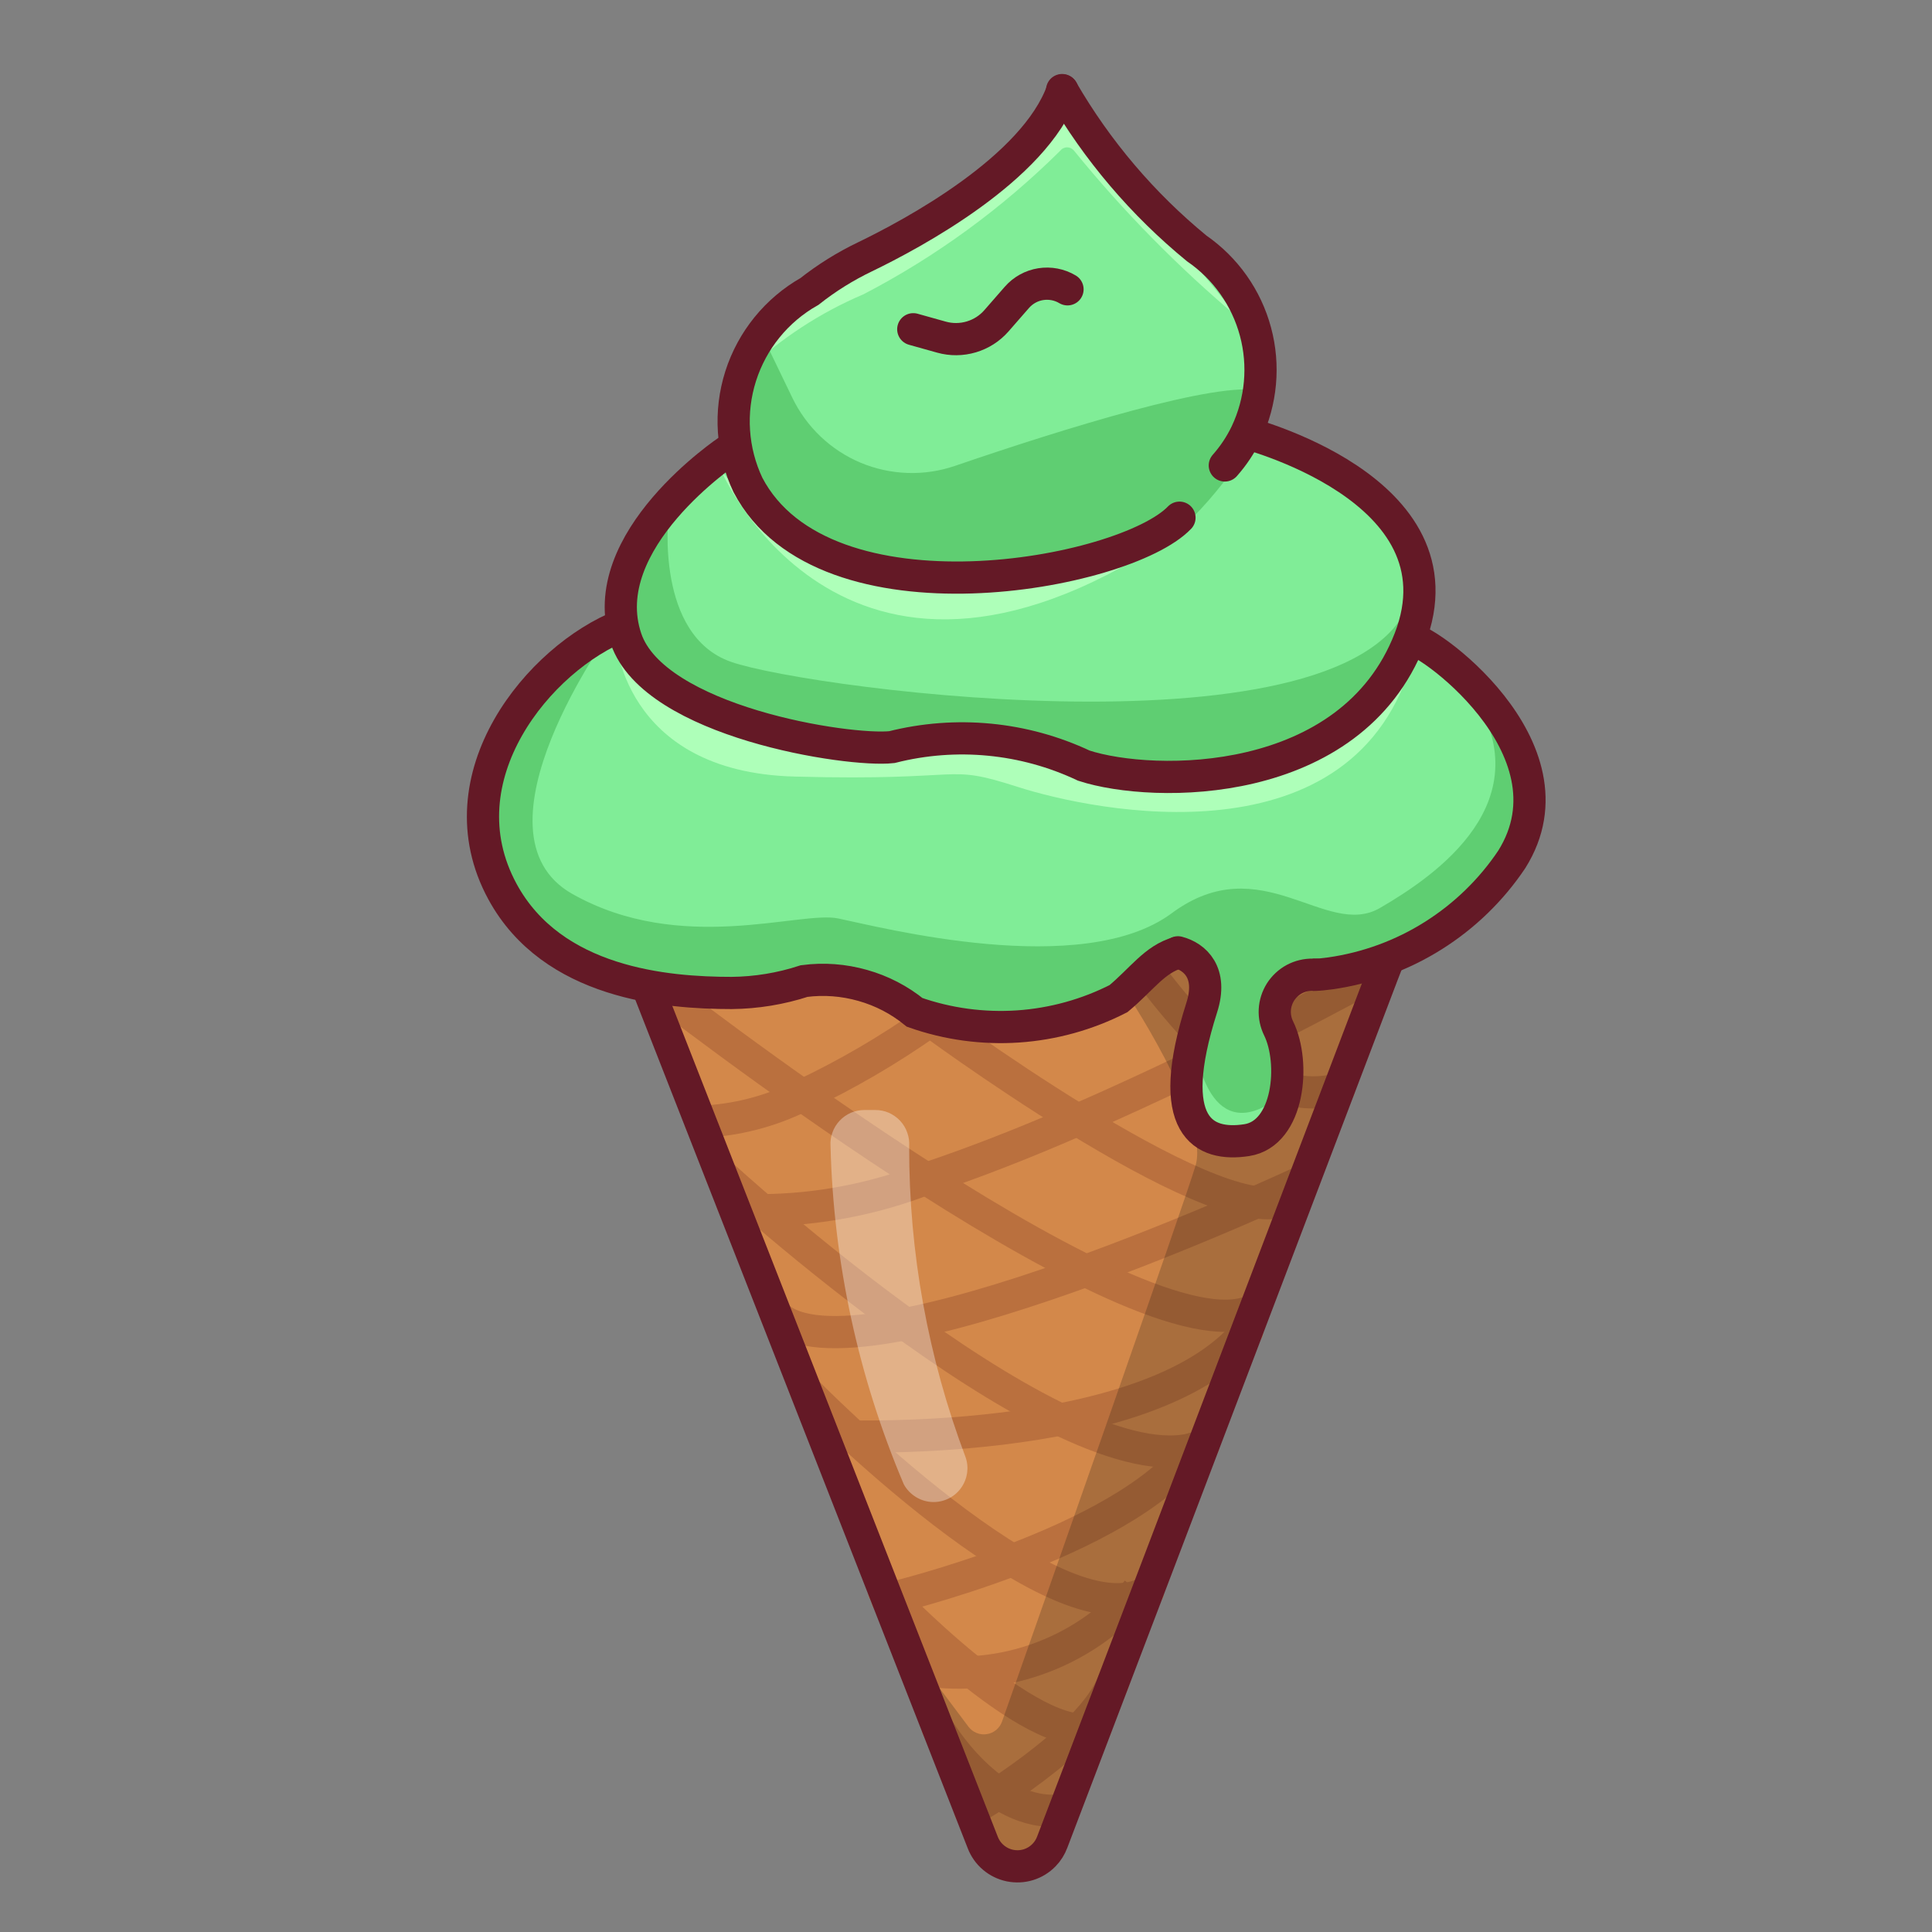 <svg width="24" height="24" viewBox="0 0 24 24" fill="none" xmlns="http://www.w3.org/2000/svg">
<rect x="0" y="0" width="24" height="24" fill="#808080" stroke="none"/>
<path d="M17.253 12.11L14.41 19.371L12.97 23.047C12.916 23.103 12.849 23.144 12.775 23.166C12.701 23.189 12.623 23.193 12.546 23.177C12.47 23.162 12.4 23.128 12.341 23.077C12.281 23.027 12.236 22.963 12.208 22.891L8.037 12.241C8.037 12.241 8.711 12.278 8.701 12.26C8.691 12.241 10.227 12.092 10.227 12.092L11.449 12.53L12.558 12.781L13.61 12.555L14.627 11.754L14.943 11.899L14.811 13.001V13.899L15.158 14.16L15.822 13.933L15.944 13.286L15.792 12.421L16.198 12.061L17.173 12.106L17.253 12.11Z" fill="#D3884A"/>
<path d="M17.052 12.11C17.052 12.11 16.582 12.37 15.867 12.735" stroke="#BA703E" stroke-width="0.4" stroke-miterlimit="10" stroke-linecap="round"/>
<path d="M8.701 13.935C9.142 13.918 9.574 13.806 9.968 13.608C10.518 13.349 11.043 13.042 11.54 12.691" stroke="#BA703E" stroke-width="0.4" stroke-miterlimit="10" stroke-linecap="round"/>
<path d="M11.649 21.465C11.649 21.465 12.307 22.595 13.194 22.487" stroke="#BA703E" stroke-width="0.4" stroke-miterlimit="10" stroke-linecap="round"/>
<path d="M13.61 21.465C12.837 21.723 10.982 19.768 10.982 19.768" stroke="#BA703E" stroke-width="0.4" stroke-miterlimit="10" stroke-linecap="round"/>
<path d="M10.01 17.278C10.01 17.278 13.132 20.46 14.262 19.768" stroke="#BA703E" stroke-width="0.4" stroke-miterlimit="10" stroke-linecap="round"/>
<path d="M14.949 17.955C13.362 18.635 8.955 14.585 8.955 14.585" stroke="#BA703E" stroke-width="0.4" stroke-miterlimit="10" stroke-linecap="round"/>
<path d="M15.489 16.308C13.944 16.798 8.137 12.26 8.137 12.26" stroke="#BA703E" stroke-width="0.4" stroke-miterlimit="10" stroke-linecap="round"/>
<path d="M11.484 12.63C11.484 12.63 15.039 15.268 15.952 14.914" stroke="#BA703E" stroke-width="0.4" stroke-miterlimit="10" stroke-linecap="round"/>
<path d="M15.976 13.523C16.19 13.584 16.417 13.586 16.633 13.529" stroke="#BA703E" stroke-width="0.4" stroke-miterlimit="10" stroke-linecap="round"/>
<path d="M14.257 12.062C14.442 12.312 14.64 12.552 14.85 12.781" stroke="#BA703E" stroke-width="0.4" stroke-miterlimit="10" stroke-linecap="round"/>
<path d="M12.053 22.494C12.053 22.494 13.548 21.633 13.831 20.891" stroke="#BA703E" stroke-width="0.4" stroke-miterlimit="10" stroke-linecap="round"/>
<path d="M11.359 20.725C11.864 20.823 12.386 20.785 12.871 20.616C13.357 20.448 13.789 20.154 14.125 19.765" stroke="#BA703E" stroke-width="0.4" stroke-miterlimit="10"/>
<path d="M11.022 19.866C11.022 19.866 13.944 19.178 14.812 17.998" stroke="#BA703E" stroke-width="0.4" stroke-miterlimit="10" stroke-linecap="round"/>
<path d="M10.317 17.838C10.317 17.838 14.258 18.031 15.493 16.534" stroke="#BA703E" stroke-width="0.4" stroke-miterlimit="10" stroke-linecap="round"/>
<path d="M16.198 14.667C16.198 14.667 10.615 17.285 9.645 16.344" stroke="#BA703E" stroke-width="0.4" stroke-miterlimit="10" stroke-linecap="round"/>
<path d="M14.752 13.285C14.321 13.492 13.857 13.706 13.384 13.912C12.752 14.189 12.105 14.443 11.505 14.643C10.854 14.896 10.163 15.028 9.464 15.034C9.337 15.025 9.211 14.994 9.095 14.941" stroke="#BA703E" stroke-width="0.4" stroke-miterlimit="10" stroke-linecap="round"/>
<path opacity="0.21" d="M13.944 12.26C13.944 12.26 15.032 13.866 14.852 14.478C14.719 14.928 12.974 19.889 12.448 21.385C12.434 21.426 12.408 21.462 12.375 21.49C12.341 21.518 12.301 21.536 12.258 21.542C12.215 21.549 12.171 21.544 12.131 21.527C12.091 21.511 12.056 21.484 12.03 21.449L11.359 20.554L12.299 23.185H12.946L13.935 20.628L17.147 11.991L16.198 12.185L15.829 12.609L16.088 13.527L15.649 14.306L14.989 14.107L14.737 13.527L15.028 12.305L14.815 11.962H14.26L13.944 12.26Z" fill="#0C0C0C"/>
<path opacity="0.34" d="M10.317 14.233C10.353 15.68 10.662 17.106 11.227 18.438C11.263 18.505 11.317 18.56 11.382 18.599C11.447 18.638 11.521 18.659 11.597 18.659C11.664 18.659 11.73 18.643 11.79 18.612C11.85 18.582 11.901 18.537 11.94 18.482C11.979 18.427 12.004 18.364 12.014 18.298C12.023 18.231 12.017 18.163 11.994 18.1C11.529 16.866 11.291 15.558 11.294 14.239C11.298 14.181 11.29 14.123 11.27 14.069C11.251 14.014 11.221 13.965 11.181 13.922C11.142 13.88 11.094 13.847 11.041 13.823C10.988 13.8 10.931 13.789 10.873 13.789H10.736C10.679 13.789 10.623 13.801 10.57 13.823C10.518 13.846 10.47 13.879 10.431 13.921C10.392 13.962 10.361 14.012 10.342 14.065C10.322 14.119 10.313 14.176 10.317 14.233Z" fill="white"/>
<path d="M17.253 11.902L17.174 12.106L14.41 19.371L13.071 22.884C13.049 22.943 13.015 22.998 12.97 23.044C12.916 23.1 12.849 23.141 12.775 23.164C12.701 23.187 12.623 23.19 12.546 23.175C12.47 23.159 12.4 23.125 12.341 23.075C12.281 23.025 12.236 22.96 12.208 22.888L8.037 12.241" stroke="#641926" stroke-width="0.4" stroke-miterlimit="10" stroke-linecap="round"/>
<path d="M8.423 12.301L7.026 11.71L6.13 10.473L6.23 9.246L6.862 8.295L7.669 7.708L8.113 6.481L8.777 5.662L9.13 5.477L9.228 4.682L9.842 3.757L11.1 2.933L12.131 2.294L13.27 1L13.907 1.905L14.941 2.967L15.667 4.027L15.565 5.024C15.565 5.024 15.4 5.511 15.638 5.42C15.877 5.33 16.494 5.864 16.494 5.864L17.326 6.266L17.727 6.816V7.868L18.421 8.433L18.975 9.299V10.316L18.463 11.041L17.329 11.991H16.052L15.942 12.615L16.026 13.169L15.74 13.816L15.565 14.186L15.24 14.046L14.892 13.407L15.03 12.304L15.024 11.944L14.728 11.713L13.689 12.441L12.21 12.617L11.172 12.306L10.086 11.991L8.423 12.301Z" fill="#80ED97"/>
<path d="M7.594 7.827C7.594 7.827 5.763 10.345 7.11 11.105C8.457 11.865 9.933 11.312 10.411 11.409C10.927 11.515 13.442 12.17 14.555 11.345C15.668 10.519 16.471 11.67 17.143 11.279C17.815 10.888 19.206 9.954 18.252 8.564L18.345 8.552L18.788 9.24L18.993 9.814L18.77 10.758L17.677 11.757L16.533 12.26C16.34 12.244 16.145 12.244 15.952 12.26C15.946 12.292 15.952 12.961 15.952 12.961V13.793L15.551 14.181L14.951 14.072L14.854 13.251L14.818 11.963L14.449 11.907L13.716 12.635L12.48 12.696L11.345 12.635L10.317 12.092L8.89 12.37L7.404 12.066L6.48 11.425L6.004 10.266L6.281 8.938L7.594 7.827Z" fill="#5FCE72"/>
<path d="M7.642 7.891C7.642 7.891 7.708 9.594 9.879 9.647C12.069 9.706 11.711 9.476 12.645 9.776C13.58 10.076 16.851 10.764 17.556 8.158L16.305 9.256C16.305 9.256 14.701 9.719 14.652 9.719C14.603 9.719 12.673 9.286 12.673 9.286L11.128 9.317L9.543 9.025L7.859 8.337L7.642 7.891Z" fill="#AEFFB9"/>
<path d="M8.304 6.414C8.304 6.414 8.137 7.893 9.082 8.222C10.07 8.569 17.117 9.493 17.556 7.318L17.35 8.343L16.459 9.175L15.113 9.656L13.125 9.388L11.952 9.179L10.52 9.285L8.777 8.825L7.739 8.09V7.286L8.304 6.414Z" fill="#5FCE72"/>
<path d="M8.962 5.854C8.962 5.854 10.517 9.459 14.687 6.577L13.678 6.968L11.909 7.179L10.208 6.927L9.442 6.397L8.962 5.854Z" fill="#AEFFB9"/>
<path d="M9.274 4.605C9.698 4.205 10.19 3.883 10.726 3.656C11.627 3.188 12.451 2.586 13.171 1.872C13.181 1.859 13.193 1.849 13.208 1.842C13.222 1.835 13.237 1.831 13.253 1.83C13.269 1.83 13.285 1.833 13.3 1.839C13.314 1.846 13.327 1.855 13.338 1.867C13.952 2.624 14.638 3.321 15.385 3.949C15.385 3.949 14.229 2.532 14.229 2.51C14.229 2.489 13.194 1.267 13.194 1.267L12.724 1.799L10.683 3.238L9.445 4.147L9.274 4.605Z" fill="#AEFFB9"/>
<path d="M9.46 4.148L9.843 4.942C10.019 5.306 10.321 5.593 10.693 5.749C11.066 5.904 11.482 5.918 11.864 5.787C13.213 5.325 15.14 4.724 15.664 4.855L15.428 5.474L15.548 5.506C15.548 5.506 14.796 6.676 14.303 6.763C14.016 6.812 13.735 6.888 13.462 6.989L12.153 7.081L10.391 6.888L9.358 6.152L9.135 5.034L9.46 4.148Z" fill="#5FCE72"/>
<path d="M14.852 13.003C14.852 13.003 14.991 14.25 15.831 13.671L15.471 14.163L14.991 14.103L14.852 13.72V13.003Z" fill="#80ED97"/>
<path d="M14.652 6.431C13.97 7.141 10.237 7.833 9.291 6.024C9.091 5.601 9.059 5.118 9.201 4.672C9.343 4.227 9.648 3.851 10.055 3.621C10.269 3.452 10.5 3.308 10.746 3.19C11.332 2.907 12.852 2.095 13.198 1.123" stroke="#641926" stroke-width="0.4" stroke-miterlimit="10" stroke-linecap="round"/>
<path d="M13.194 1.119C13.629 1.87 14.195 2.536 14.866 3.086C15.224 3.333 15.483 3.699 15.596 4.12C15.709 4.54 15.668 4.986 15.482 5.38C15.412 5.526 15.322 5.661 15.215 5.782" stroke="#641926" stroke-width="0.4" stroke-miterlimit="10" stroke-linecap="round"/>
<path d="M15.425 5.364C15.425 5.364 18.242 6.06 17.512 7.939C16.782 9.818 14.329 9.793 13.464 9.511C12.72 9.16 11.877 9.079 11.079 9.281C10.539 9.341 8.128 8.967 7.777 7.935C7.363 6.716 9.053 5.593 9.053 5.593" stroke="#641926" stroke-width="0.4" stroke-miterlimit="10"/>
<path d="M7.733 7.766C6.704 8.168 5.469 9.652 6.242 11.076C6.862 12.217 8.276 12.335 9.089 12.335C9.395 12.332 9.699 12.282 9.99 12.187C10.233 12.155 10.48 12.174 10.716 12.241C10.952 12.307 11.172 12.421 11.362 12.576C11.774 12.721 12.211 12.78 12.646 12.751C13.082 12.721 13.506 12.604 13.895 12.405C14.182 12.166 14.346 11.913 14.634 11.834" stroke="#641926" stroke-width="0.4" stroke-miterlimit="10"/>
<path d="M16.307 12.11C16.381 12.11 16.454 12.101 16.529 12.091C16.982 12.026 17.417 11.867 17.804 11.623C18.192 11.379 18.524 11.057 18.779 10.677C19.656 9.283 17.65 7.874 17.509 7.939" stroke="#641926" stroke-width="0.4" stroke-miterlimit="10"/>
<path d="M11.345 4.09L11.695 4.188C11.816 4.222 11.945 4.221 12.066 4.185C12.187 4.149 12.295 4.08 12.378 3.985L12.632 3.694C12.709 3.606 12.814 3.548 12.928 3.53C13.043 3.512 13.161 3.534 13.261 3.594" stroke="#641926" stroke-width="0.4" stroke-miterlimit="10" stroke-linecap="round"/>
<path d="M16.346 12.108H16.307C16.227 12.107 16.149 12.126 16.079 12.163C16.009 12.201 15.95 12.256 15.907 12.323C15.865 12.39 15.84 12.467 15.836 12.547C15.832 12.626 15.849 12.705 15.884 12.776C16.093 13.203 16.015 14.08 15.489 14.163C14.948 14.247 14.457 13.995 14.928 12.518C15.068 12.082 14.843 11.885 14.633 11.83" stroke="#641926" stroke-width="0.4" stroke-miterlimit="10" stroke-linecap="round"/>
</svg>
